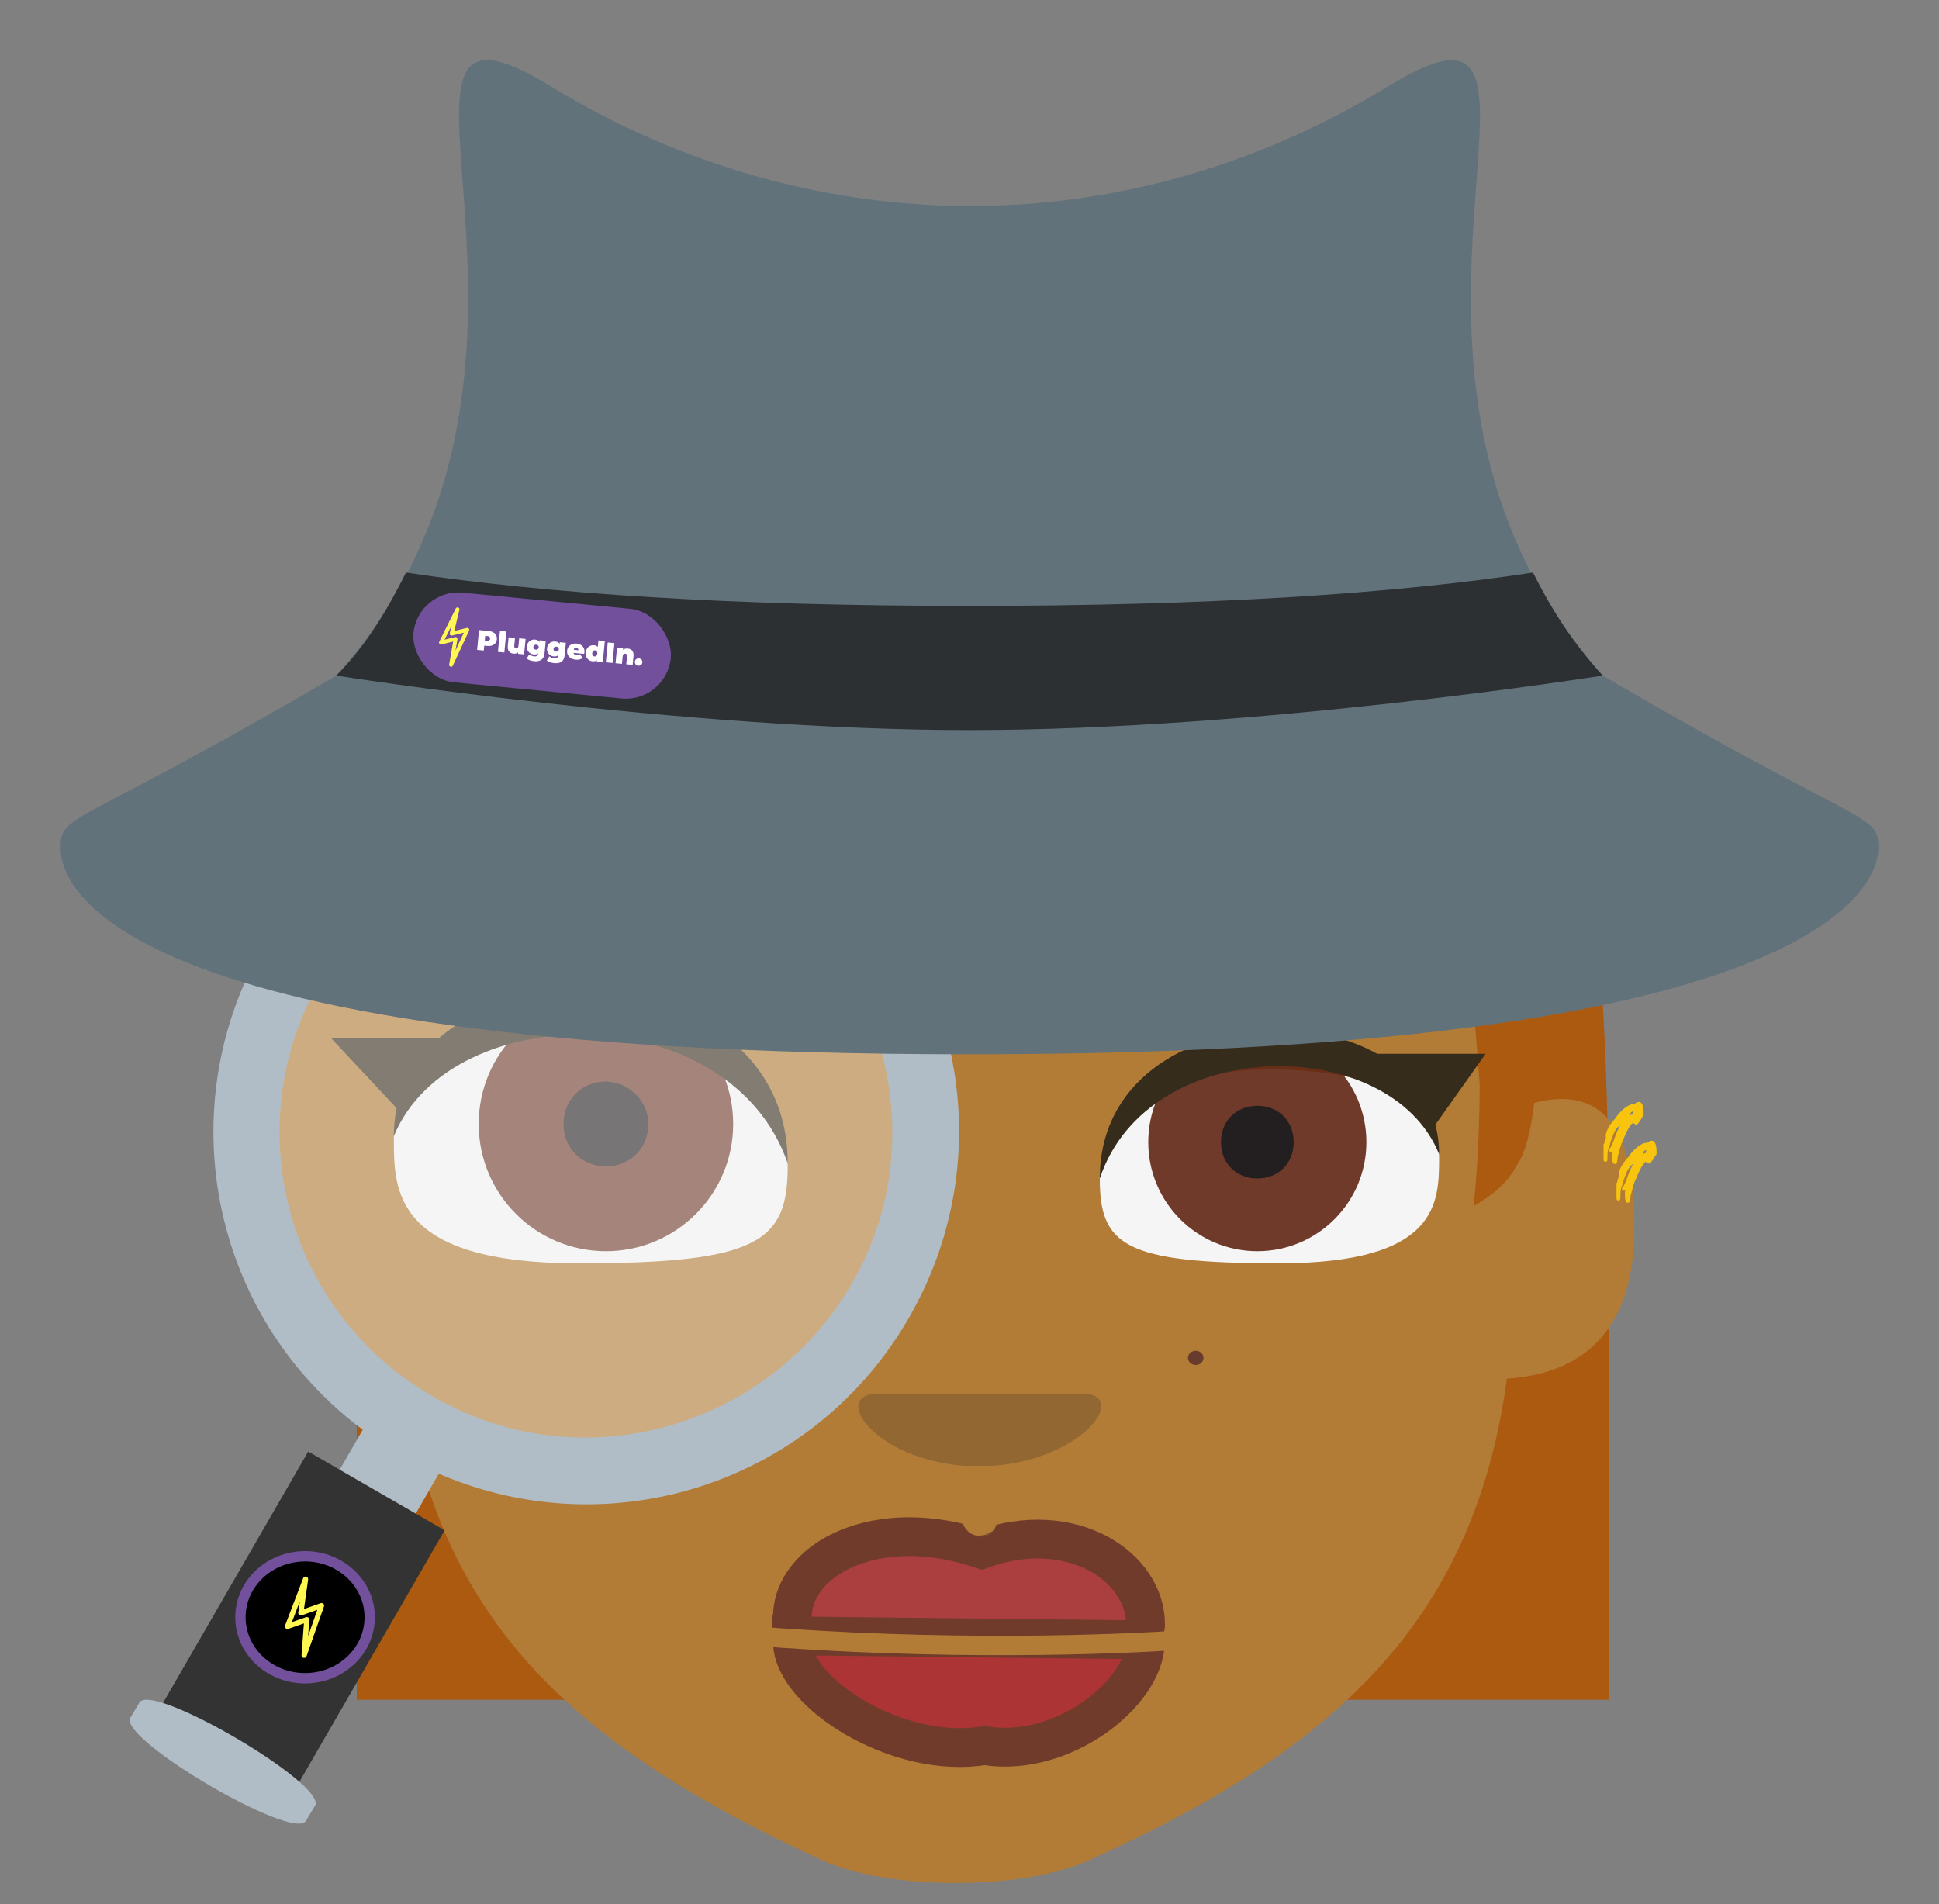 <svg width="1500" height="1473" viewBox="0 0 1500 1473" fill="none" xmlns="http://www.w3.org/2000/svg">
<rect x="0" y="0" width="1500" height="1473" fill="#808080" stroke="none"/>
<path d="M269.531 965.625H1244.53C1244.53 440.625 1169.53 328.125 757.031 328.125C344.531 328.125 269.531 440.625 269.531 965.625Z" fill="#AC5A0F"/>
<rect x="276" y="952" width="969" height="363" fill="#AC5A0F"/>
<path d="M1186.84 853.247C1184.5 874.341 1179.81 893.091 1172.78 902.466C1163.41 921.216 1139.97 932.935 1139.97 932.935C1139.97 932.935 1144.66 893.091 1144.66 839.185C1121.22 513.404 1102.47 604.81 739.188 604.81C378.25 604.81 172 668.091 172 886.06C172 1045.43 322 1118.09 322 1118.09C359.5 1275.12 467.312 1361.84 636.062 1439.18C687.625 1462.62 790.75 1462.62 842.312 1439.18C1029.81 1354.81 1139.97 1256.37 1165.75 1066.53C1240.75 1061.84 1264.19 1010.28 1264.19 951.685C1266.53 850.904 1222 843.872 1186.84 853.247Z" fill="#B27C36"/>
<path d="M886 1270.19C886 1309.49 822.192 1360.43 761.615 1350.45C694.577 1361.68 613 1309.49 613 1270.19C613 1270.19 613 1260 626.271 1260H872.729C886 1260 886 1270.19 886 1270.19Z" fill="#AC3434" stroke="#703B2A" stroke-width="30"/>
<path d="M613 1250.5C613.497 1206.1 678.452 1171.04 759.43 1198.59C829.538 1173.36 886.681 1212.72 886.184 1257.12C886.184 1257.12 886.055 1268.63 872.527 1268.48L621.3 1265.66C607.772 1265.51 613 1250.5 613 1250.5Z" fill="#AB3E3E" stroke="#703B2A" stroke-width="30"/>
<path d="M982.031 827.344C1075.78 827.344 1113.28 860.156 1113.28 895.313C1113.28 930.469 1113.28 977.344 989.063 977.344C869.531 977.344 850.781 963.281 850.781 911.719C850.781 876.563 888.281 827.344 982.031 827.344" fill="#F5F5F5"/>
<path d="M972.656 967.969C1019.26 967.969 1057.03 930.193 1057.03 883.594C1057.03 836.995 1019.26 799.219 972.656 799.219C926.057 799.219 888.281 836.995 888.281 883.594C888.281 930.193 926.057 967.969 972.656 967.969Z" fill="#612613" fill-opacity="0.9"/>
<path d="M944.531 883.594C944.531 900 956.25 911.719 972.656 911.719C989.063 911.719 1000.78 900 1000.78 883.594C1000.78 867.188 989.063 855.469 972.656 855.469C956.25 855.469 944.531 867.188 944.531 883.594Z" fill="#231F20"/>
<path d="M1113.28 892.969C1113.28 761.719 850.781 761.719 850.781 911.719C888.281 799.219 1075.78 799.219 1113.28 892.969Z" fill="#362C1C"/>
<path d="M757.031 1134.38C679.687 1134.38 639.843 1078.12 679.687 1078.12H836.718C876.562 1078.12 834.375 1134.38 757.031 1134.38Z" fill="#926731"/>
<path d="M457.031 801.562C349.219 801.562 304.688 841.406 304.688 881.25C304.688 921.094 304.688 977.344 447.656 977.344C585.938 977.344 609.375 960.937 609.375 902.344C609.375 860.156 564.844 801.562 457.031 801.562Z" fill="#F5F5F5"/>
<path d="M468.75 967.969C523.116 967.969 567.188 923.897 567.188 869.531C567.188 815.166 523.116 771.094 468.75 771.094C414.384 771.094 370.312 815.166 370.312 869.531C370.312 923.897 414.384 967.969 468.75 967.969Z" fill="#703B2A"/>
<path d="M501.562 869.531C501.562 888.281 487.5 902.344 468.75 902.344C450 902.344 435.938 888.281 435.938 869.531C435.938 850.781 450 836.719 468.75 836.719C485.156 836.719 501.562 850.781 501.562 869.531Z" fill="#231F20"/>
<path d="M351.812 803.015L310.481 861.276L256 803.015L351.812 803.015Z" fill="#362C1C"/>
<path d="M304.688 878.906C304.688 726.563 609.375 726.563 609.375 900C564.844 771.094 349.219 771.094 304.688 878.906Z" fill="#362C1C"/>
<path opacity="0.4" d="M452.344 1134.38C596.024 1134.38 712.5 1017.9 712.5 874.219C712.5 730.538 596.024 614.062 452.344 614.062C308.663 614.062 192.188 730.538 192.188 874.219C192.188 1017.9 308.663 1134.38 452.344 1134.38Z" fill="#F5F5F5"/>
<path d="M259.758 1142.23L285.539 1097.58L344.391 1131.56L318.609 1176.21L259.758 1142.23Z" fill="#B0BDC6"/>
<path d="M309.375 1125C447.657 1204.69 623.438 1157.81 703.125 1019.53C782.813 881.25 735.938 705.469 597.657 625.781C459.375 546.094 283.594 592.969 203.907 731.25C124.219 869.531 171.094 1045.31 309.375 1125ZM248.438 757.031C314.063 644.531 459.375 604.687 571.875 670.312C684.375 735.937 724.219 881.25 658.594 993.75C592.969 1106.25 447.657 1146.09 335.157 1080.47C220.313 1014.84 182.813 869.531 248.438 757.031" fill="#B0BDC6"/>
<path d="M117.703 1332.02L238.43 1122.96L343.969 1183.9L223.266 1392.96L117.703 1332.02Z" fill="#333333"/>
<path d="M100.782 1328.91C91.407 1345.31 227.344 1425 236.719 1408.59L243.75 1396.88C253.125 1380.47 117.188 1300.78 107.813 1317.19L100.782 1328.91" fill="#B0BDC6"/>
<path d="M1239.84 522.656C1026.56 285.937 1242.19 -35.156 1075.78 65.625C953.906 140.625 836.719 159.375 750 159.375C665.625 159.375 546.094 140.625 424.219 65.625C257.812 -35.156 473.438 283.594 260.156 522.656C56.25 642.187 46.875 628.125 46.875 656.25C46.875 672.656 56.25 815.625 750 815.625C1443.75 815.625 1453.12 670.312 1453.12 656.25C1453.12 628.125 1443.75 642.187 1239.84 522.656Z" fill="#62727A"/>
<path d="M750 564.844C975 564.844 1239.84 522.656 1239.84 522.656C1216.41 496.875 1200 471.094 1185.94 442.969C1078.13 459.375 935.156 468.75 750 468.75C564.844 468.75 424.219 459.375 314.062 442.969C300 471.094 283.594 499.219 260.156 522.656C260.156 522.656 525 564.844 750 564.844" fill="#2C3033"/>
<path d="M1149.31 815.227L1107.98 873.489L1053.5 815.227L1149.31 815.227Z" fill="#362C1C"/>
<path d="M1277.45 895.466C1269.77 895.466 1266.52 906.527 1263.45 913.078C1261.8 916.615 1261.22 920.685 1260.06 924.261C1259.86 924.87 1259.61 930.799 1258.98 928.454C1258.14 925.338 1258.64 920.205 1259.26 917.16C1260.59 910.623 1263.71 907.043 1266.05 901.504C1267.18 898.82 1269.68 896.439 1271.51 894.459C1272.9 892.967 1275.84 893.169 1276.56 891.049C1277.12 889.37 1276.6 894.664 1276.6 896.472C1276.6 897.777 1276.6 893.613 1276.6 893.006C1276.6 891.527 1277.39 884.607 1275.28 885.513C1271.9 886.974 1268.08 892.49 1265.53 895.522C1262.33 899.315 1258.49 902.039 1256.67 907.096C1254.97 911.787 1252.98 916.05 1252.19 921.185C1252.01 922.323 1252 927.457 1252 923.422C1252 920.626 1252 915.035 1252 915.035C1252 915.035 1252 920.067 1252 922.583C1252 928.647 1252 928.851 1252 923.142C1252 919.047 1252.05 913.67 1254.12 910.227C1254.24 910.026 1254.44 915.15 1253.51 916.377C1252.67 917.478 1253.26 912.278 1253.32 912.072C1254.58 908.011 1257.06 905.641 1258.79 902.063C1262.36 894.65 1267.59 890.46 1274.25 887.638C1276.7 886.599 1277.49 886.592 1278.77 888.98C1279.31 889.973 1280 893.298 1280 892.446C1280 887.733 1279.72 888.961 1277.26 886.632C1272.51 882.123 1262.62 892.305 1260.67 896.472C1258.67 900.738 1253.24 913.399 1253.7 908.549C1254.26 902.511 1261.07 895.652 1264.54 892.223C1267.59 889.204 1272.27 888.639 1275.1 885.625C1278.9 881.561 1279.87 885.886 1280 890.21C1280.11 893.845 1274.92 899.66 1274.91 899.491C1274.75 896.425 1274.91 893.283 1274.91 890.21C1274.91 884.158 1270.97 888.971 1269.16 891.664C1267.81 893.656 1267.09 898.461 1266 900.945C1264.68 903.956 1260.31 912.15 1263.41 903.853C1264.9 899.849 1269.72 888.682 1269.72 893.061C1269.72 896.135 1264.46 901.996 1263.03 904.524C1261.38 907.433 1258.42 918.329 1256.24 919.62" stroke="#F8C40D" stroke-width="3" stroke-linecap="round"/>
<path d="M1267.45 865.466C1259.77 865.466 1256.52 876.527 1253.45 883.078C1251.8 886.615 1251.22 890.685 1250.06 894.261C1249.86 894.87 1249.61 900.799 1248.98 898.454C1248.14 895.338 1248.64 890.205 1249.26 887.16C1250.59 880.623 1253.71 877.043 1256.05 871.504C1257.18 868.82 1259.68 866.439 1261.51 864.459C1262.9 862.967 1265.84 863.169 1266.56 861.049C1267.12 859.37 1266.6 864.664 1266.6 866.472C1266.6 867.777 1266.6 863.613 1266.6 863.006C1266.6 861.527 1267.39 854.607 1265.28 855.513C1261.9 856.974 1258.08 862.49 1255.53 865.522C1252.33 869.315 1248.49 872.039 1246.67 877.096C1244.97 881.787 1242.98 886.05 1242.19 891.185C1242.01 892.323 1242 897.457 1242 893.422C1242 890.626 1242 885.035 1242 885.035C1242 885.035 1242 890.067 1242 892.583C1242 898.647 1242 898.851 1242 893.142C1242 889.047 1242.05 883.67 1244.12 880.227C1244.24 880.026 1244.44 885.15 1243.51 886.377C1242.67 887.478 1243.26 882.278 1243.32 882.072C1244.58 878.011 1247.06 875.641 1248.79 872.063C1252.36 864.65 1257.59 860.46 1264.25 857.638C1266.7 856.599 1267.49 856.592 1268.77 858.98C1269.31 859.973 1270 863.298 1270 862.446C1270 857.733 1269.72 858.961 1267.26 856.632C1262.51 852.123 1252.62 862.305 1250.67 866.472C1248.67 870.738 1243.24 883.399 1243.7 878.549C1244.26 872.511 1251.07 865.652 1254.54 862.223C1257.59 859.204 1262.27 858.639 1265.1 855.625C1268.9 851.561 1269.87 855.886 1270 860.21C1270.11 863.845 1264.92 869.66 1264.91 869.491C1264.75 866.425 1264.91 863.283 1264.91 860.21C1264.91 854.158 1260.97 858.971 1259.16 861.664C1257.81 863.656 1257.09 868.461 1256 870.945C1254.68 873.956 1250.31 882.15 1253.41 873.853C1254.9 869.849 1259.72 858.682 1259.72 863.061C1259.72 866.135 1254.46 871.996 1253.03 874.524C1251.38 877.433 1248.42 888.329 1246.24 889.62" stroke="#F8C40D" stroke-width="3" stroke-linecap="round"/>
<mask id="path-26-inside-1_33_126" fill="white">
<path d="M744 1171.5C744 1164.04 750.044 1158 757.5 1158V1158C764.956 1158 771 1164.04 771 1171.5V1176.89C771 1182.31 767.321 1187.04 762.068 1188.36V1188.36C760.412 1188.78 758.685 1188.84 757.005 1188.53L756.309 1188.4C749.174 1187.07 744 1180.84 744 1173.59V1171.5Z"/>
</mask>
<path d="M744 1171.5C744 1164.04 750.044 1158 757.5 1158V1158C764.956 1158 771 1164.04 771 1171.5V1176.89C771 1182.31 767.321 1187.04 762.068 1188.36V1188.36C760.412 1188.78 758.685 1188.84 757.005 1188.53L756.309 1188.4C749.174 1187.07 744 1180.84 744 1173.59V1171.5Z" fill="#B27C36"/>
<path d="M741 1171.5V1176.89H801V1171.5H741ZM774 1173.59V1171.5H714V1173.59H774ZM762.491 1159.03L761.795 1158.9L750.822 1217.89L751.519 1218.02L762.491 1159.03ZM754.716 1159.28C757.259 1158.64 759.912 1158.55 762.491 1159.03L751.519 1218.02C757.457 1219.12 763.565 1218.93 769.421 1217.45L754.716 1159.28ZM714 1173.59C714 1195.3 729.479 1213.92 750.822 1217.89L761.795 1158.9C768.869 1160.22 774 1166.39 774 1173.59H714ZM741 1176.89C741 1168.57 746.65 1161.32 754.716 1159.28L769.421 1217.45C787.991 1212.76 801 1196.05 801 1176.89H741ZM757.5 1188C748.387 1188 741 1180.61 741 1171.5H801C801 1147.48 781.524 1128 757.5 1128V1188ZM757.5 1128C733.476 1128 714 1147.48 714 1171.5H774C774 1180.61 766.613 1188 757.5 1188V1128Z" fill="#703B2A" mask="url(#path-26-inside-1_33_126)"/>
<ellipse cx="925" cy="1050.5" rx="6" ry="5.5" fill="#673B2D"/>
<path d="M575 1265C727.607 1277.68 863.859 1272.39 915 1268.69" stroke="#B27C36" stroke-width="15"/>
<path d="M740 1134H805L803 1166L800 1166.5L785.625 1168H758L742 1166L740.25 1165.5L741 1165L740 1134Z" fill="#B27C36"/>
<ellipse cx="236" cy="1251.17" rx="50" ry="47.17" fill="black" stroke="#72509C" stroke-width="8"/>
<path d="M236.385 1221.67L222.416 1258.25L237.327 1253.01L235.263 1280.62L248.733 1242.16L232.718 1247.81L236.385 1221.67Z" stroke="#FFF853" stroke-width="4" stroke-linecap="round" stroke-linejoin="round"/>
<rect x="323.195" y="455.145" width="200" height="69.681" rx="34.841" transform="rotate(5.514 323.195 455.145)" fill="#72509C"/>
<path d="M353.924 471.399L341.151 497.115L352.404 494.341L348.952 514.347L361.494 487.226L349.406 490.219L353.924 471.399Z" stroke="#FFF853" stroke-width="3" stroke-linecap="round" stroke-linejoin="round"/>
<path d="M369.085 502.774L370.565 487.446L377.944 488.158C379.375 488.296 380.586 488.649 381.577 489.216C382.583 489.785 383.329 490.534 383.814 491.465C384.3 492.381 384.486 493.431 384.372 494.613C384.258 495.796 383.874 496.79 383.222 497.597C382.569 498.403 381.694 498.996 380.597 499.377C379.515 499.744 378.259 499.858 376.828 499.72L372.317 499.285L374.83 497.295L374.253 503.273L369.085 502.774ZM374.775 497.864L372.702 495.299L376.884 495.703C377.6 495.772 378.141 495.662 378.508 495.373C378.889 495.086 379.106 494.665 379.16 494.11C379.214 493.556 379.081 493.101 378.761 492.746C378.457 492.392 377.946 492.181 377.231 492.112L373.049 491.708L375.574 489.587L374.775 497.864ZM385.206 504.33L386.774 488.082L391.723 488.56L390.155 504.808L385.206 504.33ZM397.32 505.721C396.371 505.629 395.528 505.356 394.791 504.902C394.07 504.435 393.53 503.771 393.171 502.911C392.813 502.037 392.697 500.95 392.822 499.651L393.461 493.037L398.41 493.515L397.854 499.274C397.772 500.121 397.854 500.726 398.099 501.088C398.344 501.451 398.707 501.655 399.189 501.702C399.481 501.73 399.758 501.683 400.02 501.561C400.298 501.426 400.535 501.191 400.729 500.856C400.925 500.506 401.051 500.04 401.107 499.456L401.651 493.828L406.6 494.306L405.443 506.284L400.735 505.83L401.069 502.37L401.92 503.402C401.406 504.296 400.734 504.931 399.902 505.307C399.086 505.67 398.225 505.808 397.32 505.721ZM413.295 511.551C412.112 511.437 411.015 511.205 410.002 510.857C408.99 510.509 408.135 510.051 407.439 509.483L409.428 506.271C409.86 506.681 410.424 507.023 411.12 507.296C411.828 507.586 412.504 507.761 413.146 507.823C414.168 507.922 414.919 507.773 415.4 507.378C415.878 506.997 416.157 506.405 416.234 505.602L416.331 504.594L416.91 500.893L417.291 497.172L417.466 495.355L422.175 495.809L421.249 505.401C421.025 507.722 420.216 509.382 418.823 510.383C417.43 511.383 415.587 511.772 413.295 511.551ZM412.826 506.334C411.819 506.236 410.9 505.912 410.069 505.36C409.239 504.794 408.596 504.054 408.139 503.14C407.682 502.227 407.511 501.179 407.625 499.997C407.739 498.814 408.108 497.818 408.731 497.009C409.354 496.2 410.126 495.604 411.048 495.221C411.969 494.839 412.933 494.696 413.94 494.793C414.977 494.893 415.804 495.179 416.421 495.652C417.053 496.125 417.488 496.808 417.726 497.7C417.966 498.578 418.022 499.674 417.895 500.988C417.768 502.302 417.503 503.374 417.098 504.204C416.695 505.02 416.138 505.607 415.425 505.966C414.729 506.311 413.863 506.434 412.826 506.334ZM414.512 502.606C414.906 502.644 415.264 502.598 415.586 502.467C415.908 502.336 416.171 502.133 416.374 501.858C416.578 501.583 416.698 501.255 416.735 500.876C416.773 500.482 416.717 500.138 416.569 499.843C416.422 499.534 416.202 499.292 415.91 499.117C415.619 498.926 415.276 498.812 414.882 498.774C414.502 498.738 414.144 498.784 413.808 498.914C413.487 499.03 413.218 499.225 413 499.499C412.798 499.759 412.678 500.086 412.64 500.481C412.603 500.86 412.658 501.204 412.805 501.513C412.967 501.824 413.193 502.074 413.484 502.264C413.79 502.456 414.132 502.57 414.512 502.606ZM428.863 513.054C427.681 512.939 426.583 512.708 425.571 512.36C424.558 512.012 423.703 511.554 423.007 510.985L424.997 507.774C425.429 508.184 425.992 508.525 426.688 508.799C427.397 509.088 428.072 509.264 428.715 509.326C429.737 509.425 430.488 509.276 430.968 508.881C431.447 508.499 431.725 507.907 431.802 507.105L431.9 506.097L432.478 502.396L432.859 498.675L433.035 496.857L437.743 497.312L436.817 506.903C436.593 509.225 435.784 510.885 434.391 511.885C432.998 512.885 431.155 513.275 428.863 513.054ZM428.394 507.836C427.387 507.739 426.468 507.415 425.637 506.863C424.808 506.297 424.164 505.557 423.707 504.643C423.25 503.73 423.079 502.682 423.193 501.499C423.307 500.317 423.676 499.321 424.299 498.512C424.923 497.703 425.695 497.107 426.616 496.724C427.537 496.342 428.501 496.199 429.508 496.296C430.545 496.396 431.372 496.682 431.989 497.154C432.621 497.628 433.056 498.311 433.294 499.203C433.534 500.081 433.59 501.177 433.463 502.491C433.337 503.805 433.071 504.877 432.667 505.707C432.264 506.523 431.706 507.11 430.994 507.468C430.297 507.814 429.431 507.936 428.394 507.836ZM430.08 504.109C430.474 504.147 430.833 504.101 431.155 503.97C431.477 503.839 431.739 503.636 431.943 503.361C432.146 503.086 432.266 502.758 432.303 502.379C432.341 501.985 432.286 501.64 432.137 501.346C431.99 501.037 431.77 500.795 431.478 500.619C431.187 500.429 430.844 500.315 430.45 500.277C430.071 500.24 429.712 500.287 429.376 500.416C429.055 500.533 428.786 500.728 428.568 501.001C428.366 501.262 428.246 501.589 428.208 501.983C428.171 502.363 428.226 502.707 428.373 503.016C428.535 503.326 428.761 503.577 429.052 503.767C429.358 503.958 429.701 504.073 430.08 504.109ZM445.367 510.359C443.907 510.218 442.656 509.825 441.613 509.179C440.585 508.534 439.817 507.716 439.308 506.724C438.801 505.717 438.605 504.623 438.719 503.44C438.836 502.228 439.232 501.184 439.906 500.306C440.595 499.429 441.475 498.777 442.548 498.35C443.635 497.925 444.821 497.774 446.106 497.898C447.288 498.012 448.353 498.351 449.301 498.914C450.263 499.478 450.999 500.249 451.509 501.227C452.033 502.206 452.23 503.374 452.099 504.732C452.082 504.907 452.056 505.103 452.02 505.321C451.986 505.524 451.953 505.712 451.921 505.886L442.702 504.996L442.932 502.609L449.524 503.245L447.601 503.701C447.646 503.234 447.597 502.831 447.453 502.493C447.324 502.142 447.123 501.864 446.848 501.661C446.574 501.443 446.233 501.314 445.824 501.275C445.415 501.235 445.048 501.296 444.724 501.456C444.415 501.603 444.164 501.837 443.971 502.157C443.779 502.462 443.661 502.849 443.616 503.316L443.544 504.061C443.494 504.572 443.554 505.019 443.724 505.404C443.893 505.789 444.158 506.094 444.519 506.321C444.882 506.533 445.333 506.665 445.873 506.717C446.428 506.77 446.888 506.741 447.252 506.629C447.631 506.518 448.032 506.336 448.454 506.082L450.787 508.937C450.142 509.508 449.373 509.92 448.479 510.173C447.602 510.413 446.564 510.474 445.367 510.359ZM458.316 511.609C457.279 511.509 456.34 511.168 455.497 510.585C454.671 509.99 454.039 509.207 453.602 508.236C453.167 507.251 453.011 506.116 453.135 504.832C453.259 503.547 453.628 502.47 454.243 501.601C454.858 500.718 455.628 500.07 456.552 499.658C457.49 499.248 458.478 499.093 459.514 499.193C460.566 499.294 461.405 499.603 462.033 500.121C462.662 500.624 463.093 501.35 463.325 502.301C463.559 503.237 463.608 504.413 463.471 505.829C463.333 507.26 463.066 508.421 462.671 509.311C462.29 510.202 461.743 510.835 461.029 511.208C460.33 511.582 459.425 511.716 458.316 511.609ZM459.87 507.869C460.235 507.904 460.572 507.848 460.881 507.701C461.19 507.554 461.449 507.314 461.658 506.981C461.869 506.633 461.998 506.203 462.048 505.692C462.098 505.167 462.052 504.727 461.91 504.375C461.768 504.007 461.56 503.722 461.285 503.519C461.01 503.315 460.69 503.196 460.325 503.161C459.96 503.126 459.623 503.181 459.314 503.328C459.005 503.475 458.746 503.716 458.537 504.049C458.33 504.368 458.201 504.79 458.15 505.316C458.1 505.827 458.146 506.273 458.286 506.655C458.427 507.022 458.635 507.308 458.91 507.511C459.185 507.714 459.505 507.834 459.87 507.869ZM461.622 511.707L461.778 510.087L462.179 505.705L462.383 501.304L462.949 495.435L467.898 495.913L466.33 512.161L461.622 511.707ZM468.675 512.388L470.154 497.059L475.322 497.558L473.843 512.887L468.675 512.388ZM485.676 501.718C486.596 501.807 487.41 502.077 488.117 502.528C488.827 502.965 489.355 503.598 489.702 504.427C490.064 505.258 490.184 506.301 490.063 507.557L489.404 514.389L484.455 513.911L485.032 507.933C485.104 507.188 485.023 506.65 484.79 506.318C484.558 505.972 484.216 505.776 483.763 505.733C483.428 505.7 483.106 505.75 482.799 505.883C482.507 506.002 482.257 506.228 482.048 506.562C481.853 506.897 481.727 507.363 481.67 507.962L481.126 513.59L476.177 513.112L477.334 501.134L482.042 501.588L481.703 505.092L480.859 503.994C481.414 503.134 482.107 502.515 482.939 502.139C483.786 501.764 484.698 501.624 485.676 501.718ZM493.766 515.031C492.948 514.952 492.287 514.623 491.783 514.044C491.281 513.45 491.069 512.737 491.15 511.905C491.232 511.058 491.574 510.406 492.178 509.949C492.783 509.491 493.493 509.302 494.311 509.381C495.128 509.46 495.79 509.782 496.295 510.346C496.801 510.911 497.013 511.616 496.931 512.463C496.851 513.295 496.507 513.955 495.9 514.441C495.295 514.913 494.583 515.11 493.766 515.031Z" fill="white"/>
</svg>
